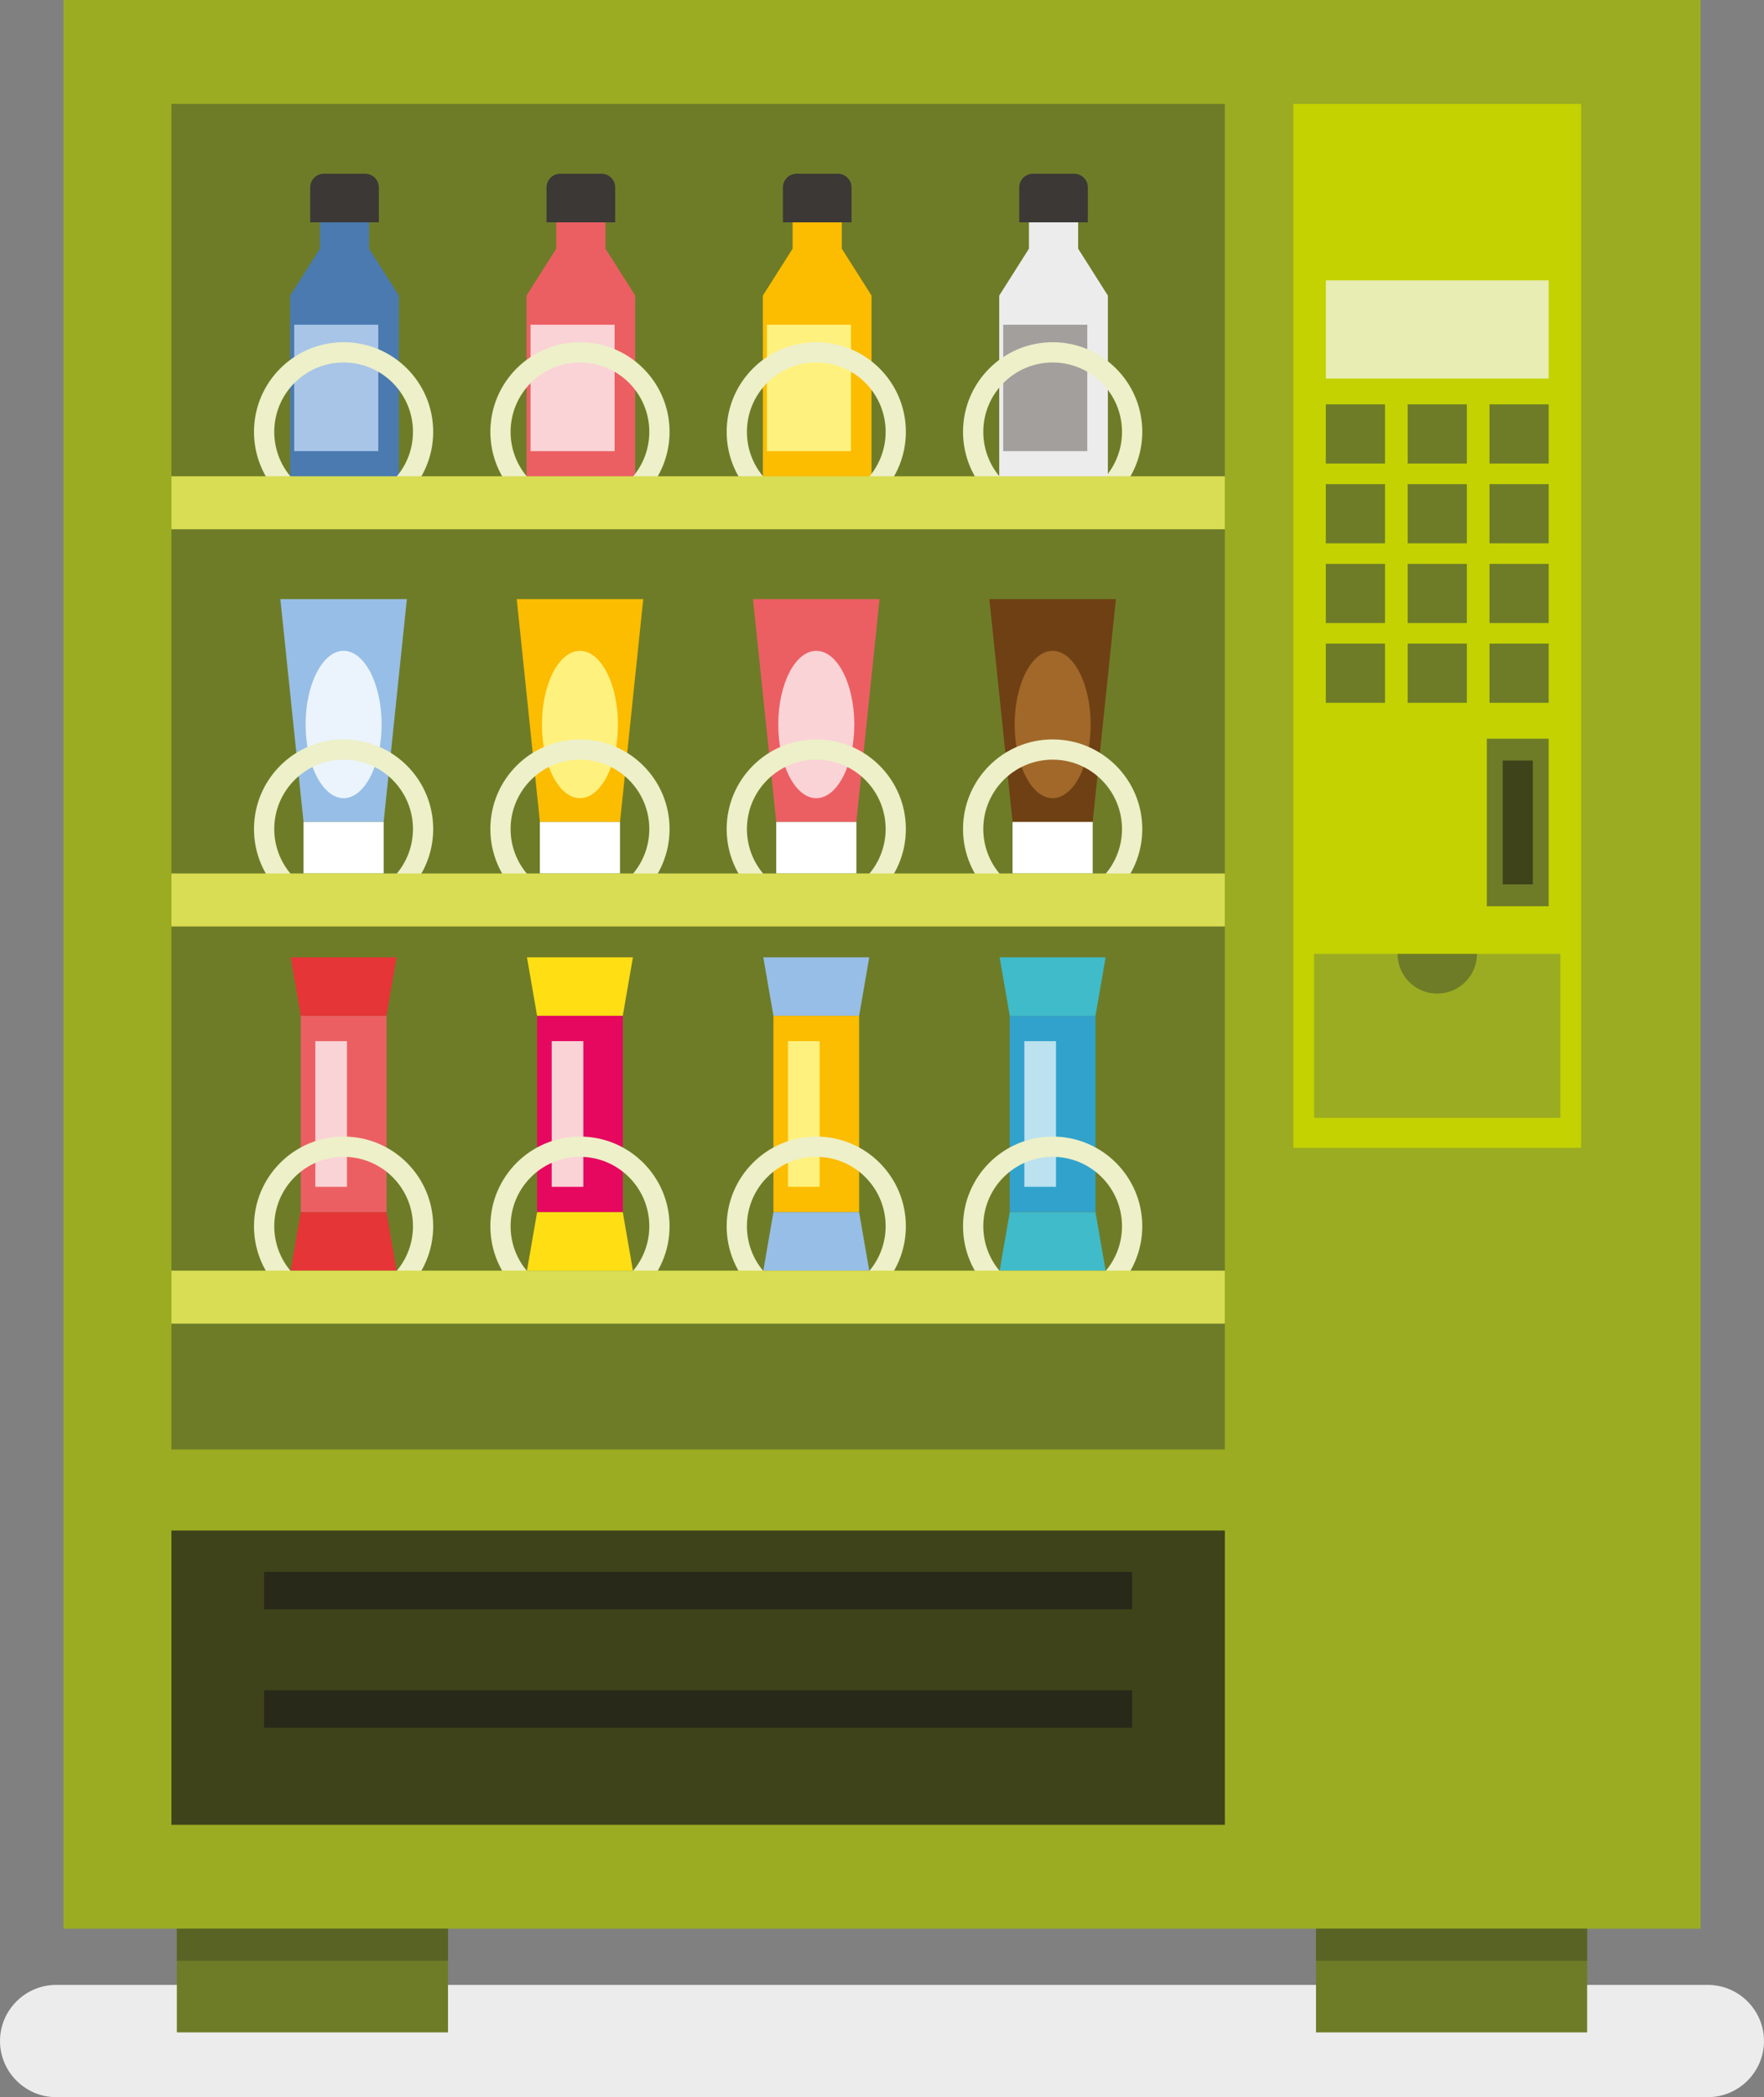 <?xml version="1.0" encoding="utf-8"?>
<!-- Generator: Adobe Illustrator 23.0.5, SVG Export Plug-In . SVG Version: 6.00 Build 0)  -->
<svg version="1.1" id="publicdomainvectors.org" xmlns="http://www.w3.org/2000/svg" xmlns:xlink="http://www.w3.org/1999/xlink"
	 x="0px" y="0px" viewBox="0 0 480.46 571.02" style="enable-background:new 0 0 480.46 571.02;" xml:space="preserve">
<rect x="0" y="0" width="480.46" height="571.02" fill="#808080" stroke="none"/>
<style type="text/css">
	.st0{fill-rule:evenodd;clip-rule:evenodd;fill:#EDECED;}
	.st1{fill-rule:evenodd;clip-rule:evenodd;fill:#6E7C28;}
	.st2{fill-rule:evenodd;clip-rule:evenodd;fill:#9BAC22;}
	.st3{fill-rule:evenodd;clip-rule:evenodd;fill:#C3D200;}
	.st4{fill-rule:evenodd;clip-rule:evenodd;fill:#3F431A;}
	.st5{fill-rule:evenodd;clip-rule:evenodd;fill:#4A7AAF;}
	.st6{fill-rule:evenodd;clip-rule:evenodd;fill:#3B3835;}
	.st7{fill-rule:evenodd;clip-rule:evenodd;fill:#A8C5E7;}
	.st8{fill-rule:evenodd;clip-rule:evenodd;fill:#586324;}
	.st9{fill-rule:evenodd;clip-rule:evenodd;fill:#EB5F63;}
	.st10{fill-rule:evenodd;clip-rule:evenodd;fill:#FAD3D6;}
	.st11{fill-rule:evenodd;clip-rule:evenodd;fill:#FCBC00;}
	.st12{fill-rule:evenodd;clip-rule:evenodd;fill:#FFF17D;}
	.st13{fill-rule:evenodd;clip-rule:evenodd;fill:#FFFFFF;}
	.st14{fill-rule:evenodd;clip-rule:evenodd;fill:#97BEE6;}
	.st15{fill-rule:evenodd;clip-rule:evenodd;fill:#EBF4FC;}
	.st16{fill-rule:evenodd;clip-rule:evenodd;fill:#6F4013;}
	.st17{fill-rule:evenodd;clip-rule:evenodd;fill:#A1682A;}
	.st18{fill-rule:evenodd;clip-rule:evenodd;fill:#E53536;}
	.st19{fill-rule:evenodd;clip-rule:evenodd;fill:#E6075F;}
	.st20{fill-rule:evenodd;clip-rule:evenodd;fill:#FFDE13;}
	.st21{fill-rule:evenodd;clip-rule:evenodd;fill:#31A2CC;}
	.st22{fill-rule:evenodd;clip-rule:evenodd;fill:#40BBC9;}
	.st23{fill-rule:evenodd;clip-rule:evenodd;fill:#BBE2EE;}
	.st24{fill-rule:evenodd;clip-rule:evenodd;fill:#A29F9D;}
	.st25{fill-rule:evenodd;clip-rule:evenodd;fill:#EDF0C8;}
	.st26{fill-rule:evenodd;clip-rule:evenodd;fill:#D8DD53;}
	.st27{fill-rule:evenodd;clip-rule:evenodd;fill:#282918;}
	.st28{fill-rule:evenodd;clip-rule:evenodd;fill:#E8EDB3;}
</style>
<g>
	<path class="st0" d="M15.28,540.46h449.9c8.4,0,15.28,6.88,15.28,15.28l0,0c0,8.4-6.88,15.28-15.28,15.28H15.28
		c-8.4,0-15.28-6.88-15.28-15.28l0,0C0,547.33,6.88,540.46,15.28,540.46z"/>
	<g>
		<path class="st1" d="M48.17,517.74h73.85v35.65H48.17V517.74L48.17,517.74z M358.44,517.74h73.85v35.65h-73.85V517.74z"/>
		<rect x="17.27" class="st2" width="445.92" height="525.15"/>
		<rect x="46.69" y="28.29" class="st1" width="286.92" height="366.37"/>
		<rect x="352.28" y="28.29" class="st3" width="78.37" height="284.25"/>
		<rect x="46.69" y="416.73" class="st4" width="286.92" height="80.14"/>
		<polygon class="st5" points="79.04,80.48 87.14,67.7 87.14,51.82 100.54,51.82 100.54,67.7 108.63,80.48 108.63,130.94 
			79.04,130.94 		"/>
		<path class="st6" d="M88.23,47.3h11.21c2.06,0,3.74,1.68,3.74,3.74v9.5H84.49v-9.5C84.49,48.98,86.17,47.3,88.23,47.3z"/>
		<rect x="80.13" y="88.42" class="st7" width="22.9" height="34.42"/>
		<path class="st8" d="M48.17,525.15h73.85v8.72H48.17V525.15L48.17,525.15z M358.44,525.15h73.85v8.72h-73.85V525.15z"/>
		<path class="st9" d="M143.41,80.48c2.7-4.26,5.4-8.51,8.1-12.77c0-5.3,0-10.59,0-15.89c4.47,0,8.93,0,13.4,0
			c0,5.3,0,10.59,0,15.89c2.7,4.26,5.4,8.52,8.1,12.77c0,16.82,0,33.64,0,50.46c-9.86,0-19.73,0-29.59,0
			C143.41,114.12,143.41,97.3,143.41,80.48z"/>
		<path class="st6" d="M152.6,47.3c3.74,0,7.48,0,11.21,0c2.06,0,3.74,1.68,3.74,3.74c0,3.17,0,6.33,0,9.5c-6.23,0-12.46,0-18.69,0
			c0-3.17,0-6.33,0-9.5C148.86,48.98,150.55,47.3,152.6,47.3z"/>
		<path class="st10" d="M144.5,88.42c7.63,0,15.26,0,22.9,0c0,11.47,0,22.95,0,34.42c-7.63,0-15.26,0-22.9,0
			C144.5,111.37,144.5,99.89,144.5,88.42z"/>
		<path class="st11" d="M207.78,80.48c2.7-4.26,5.4-8.51,8.1-12.77c0-5.3,0-10.59,0-15.89c4.47,0,8.93,0,13.4,0
			c0,5.3,0,10.59,0,15.89c2.7,4.26,5.4,8.52,8.1,12.77c0,16.82,0,33.64,0,50.46c-9.87,0-19.73,0-29.59,0
			C207.78,114.12,207.78,97.3,207.78,80.48z"/>
		<path class="st6" d="M216.98,47.3c3.74,0,7.48,0,11.21,0c2.06,0,3.74,1.68,3.74,3.74c0,3.17,0,6.33,0,9.5c-6.23,0-12.46,0-18.69,0
			c0-3.17,0-6.33,0-9.5C213.24,48.98,214.92,47.3,216.98,47.3z"/>
		<path class="st12" d="M208.88,88.42c7.63,0,15.26,0,22.9,0c0,11.47,0,22.95,0,34.42c-7.63,0-15.26,0-22.9,0
			C208.88,111.37,208.88,99.89,208.88,88.42z"/>
		<polygon class="st0" points="272.16,80.48 280.26,67.7 280.26,51.82 293.65,51.82 293.65,67.7 301.75,80.48 301.75,130.94 
			272.16,130.94 		"/>
		<path class="st6" d="M281.35,47.3h11.21c2.06,0,3.74,1.68,3.74,3.74v9.5h-18.69v-9.5C277.61,48.98,279.29,47.3,281.35,47.3z"/>
		<rect x="82.67" y="223.76" class="st13" width="21.83" height="14.07"/>
		<polygon class="st14" points="104.5,223.76 82.67,223.76 76.36,163.13 110.82,163.13 		"/>
		<path class="st15" d="M93.59,217.33c5.7,0,10.35-9.01,10.35-20.06c0-11.05-4.65-20.06-10.35-20.06c-5.7,0-10.35,9.01-10.35,20.06
			C83.24,208.32,87.89,217.33,93.59,217.33z"/>
		<path class="st13" d="M147.04,223.76c7.28,0,14.56,0,21.83,0c0,4.69,0,9.38,0,14.07c-7.28,0-14.55,0-21.83,0
			C147.04,233.14,147.04,228.45,147.04,223.76z"/>
		<path class="st11" d="M168.88,223.76c-7.28,0-14.55,0-21.83,0c-2.1-20.21-4.21-40.42-6.31-60.63c11.49,0,22.98,0,34.46,0
			C173.09,183.34,170.98,203.55,168.88,223.76z"/>
		<path class="st12" d="M157.96,177.21c5.71,0,10.35,8.98,10.35,20.06c0,11.08-4.63,20.06-10.35,20.06
			c-5.72,0-10.35-8.98-10.35-20.06C147.61,186.19,152.24,177.21,157.96,177.21z"/>
		<path class="st13" d="M211.42,223.76c7.28,0,14.56,0,21.83,0c0,4.69,0,9.38,0,14.07c-7.28,0-14.56,0-21.83,0
			C211.42,233.14,211.42,228.45,211.42,223.76z"/>
		<path class="st9" d="M233.25,223.76c-7.28,0-14.56,0-21.83,0c-2.1-20.21-4.21-40.42-6.32-60.63c11.49,0,22.98,0,34.46,0
			C237.46,183.34,235.35,203.55,233.25,223.76z"/>
		<path class="st10" d="M222.33,177.21c5.72,0,10.35,8.98,10.35,20.06c0,11.08-4.63,20.06-10.35,20.06s-10.35-8.98-10.35-20.06
			C211.98,186.19,216.62,177.21,222.33,177.21z"/>
		<rect x="275.79" y="223.76" class="st13" width="21.83" height="14.07"/>
		<polygon class="st16" points="297.62,223.76 275.79,223.76 269.47,163.13 303.94,163.13 		"/>
		<path class="st17" d="M286.71,217.33c5.7,0,10.35-9.01,10.35-20.06c0-11.05-4.65-20.06-10.35-20.06s-10.35,9.01-10.35,20.06
			C276.36,208.32,281.01,217.33,286.71,217.33z"/>
		<rect x="81.92" y="276.58" class="st9" width="23.35" height="53.48"/>
		<polygon class="st18" points="81.92,276.58 105.26,276.58 108.02,260.66 79.16,260.66 		"/>
		<polygon class="st18" points="81.92,330.06 105.26,330.06 108.02,345.97 79.16,345.97 		"/>
		<rect x="85.88" y="283.49" class="st10" width="8.62" height="39.66"/>
		<path class="st19" d="M146.29,276.58c7.78,0,15.56,0,23.34,0c0,17.83,0,35.65,0,53.48c-7.78,0-15.56,0-23.34,0
			C146.29,312.23,146.29,294.4,146.29,276.58z"/>
		<path class="st20" d="M146.29,276.58c7.78,0,15.56,0,23.34,0c0.92-5.31,1.84-10.61,2.76-15.92c-9.62,0-19.24,0-28.86,0
			C144.45,265.97,145.37,271.27,146.29,276.58z"/>
		<path class="st20" d="M146.29,330.06c7.78,0,15.56,0,23.34,0c0.92,5.31,1.84,10.61,2.76,15.92c-9.62,0-19.24,0-28.86,0
			C144.45,340.67,145.37,335.36,146.29,330.06z"/>
		<path class="st10" d="M150.26,283.49c2.87,0,5.75,0,8.62,0c0,13.22,0,26.44,0,39.66c-2.87,0-5.75,0-8.62,0
			C150.26,309.93,150.26,296.71,150.26,283.49z"/>
		<path class="st11" d="M210.66,276.58c7.78,0,15.56,0,23.34,0c0,17.83,0,35.65,0,53.48c-7.78,0-15.56,0-23.34,0
			C210.66,312.23,210.66,294.4,210.66,276.58z"/>
		<path class="st14" d="M210.66,276.58c7.78,0,15.56,0,23.34,0c0.92-5.31,1.84-10.61,2.76-15.92c-9.62,0-19.24,0-28.86,0
			C208.82,265.97,209.74,271.27,210.66,276.58z"/>
		<path class="st14" d="M210.66,330.06c7.78,0,15.56,0,23.34,0c0.92,5.31,1.84,10.61,2.76,15.92c-9.62,0-19.24,0-28.86,0
			C208.82,340.67,209.74,335.36,210.66,330.06z"/>
		<path class="st12" d="M214.63,283.49c2.87,0,5.75,0,8.62,0c0,13.22,0,26.44,0,39.66c-2.87,0-5.75,0-8.62,0
			C214.63,309.93,214.63,296.71,214.63,283.49z"/>
		<rect x="275.03" y="276.58" class="st21" width="23.34" height="53.48"/>
		<polygon class="st22" points="275.03,276.58 298.38,276.58 301.14,260.66 272.27,260.66 		"/>
		<polygon class="st22" points="275.03,330.06 298.38,330.06 301.14,345.97 272.27,345.97 		"/>
		<rect x="279" y="283.49" class="st23" width="8.62" height="39.66"/>
		<rect x="273.25" y="88.42" class="st24" width="22.89" height="34.42"/>
		<g>
			<path class="st25" d="M157.96,93.18c13.48,0,24.41,10.93,24.41,24.4c0,13.48-10.93,24.4-24.41,24.4
				c-13.48,0-24.4-10.93-24.4-24.4C133.56,104.11,144.48,93.18,157.96,93.18L157.96,93.18z M93.59,93.18
				c13.48,0,24.4,10.93,24.4,24.4c0,13.48-10.93,24.4-24.4,24.4c-13.48,0-24.41-10.93-24.41-24.4
				C69.18,104.11,80.11,93.18,93.59,93.18L93.59,93.18z M93.59,98.7c-10.43,0-18.89,8.46-18.89,18.89
				c0,10.43,8.46,18.89,18.89,18.89c10.43,0,18.89-8.46,18.89-18.89C112.48,107.15,104.02,98.7,93.59,98.7L93.59,98.7z
				 M286.71,93.18c13.48,0,24.41,10.93,24.41,24.4c0,13.48-10.93,24.4-24.41,24.4s-24.41-10.93-24.41-24.4
				C262.3,104.11,273.23,93.18,286.71,93.18L286.71,93.18z M286.71,98.7c-10.43,0-18.89,8.46-18.89,18.89
				c0,10.43,8.46,18.89,18.89,18.89c10.43,0,18.89-8.46,18.89-18.89C305.59,107.15,297.14,98.7,286.71,98.7L286.71,98.7z
				 M222.33,93.18c13.48,0,24.4,10.93,24.4,24.4c0,13.48-10.93,24.4-24.4,24.4c-13.48,0-24.41-10.93-24.41-24.4
				C197.93,104.11,208.85,93.18,222.33,93.18L222.33,93.18z M222.33,98.7c-10.43,0-18.89,8.46-18.89,18.89
				c0,10.43,8.46,18.89,18.89,18.89c10.43,0,18.89-8.46,18.89-18.89C241.22,107.15,232.76,98.7,222.33,98.7L222.33,98.7z
				 M157.96,98.7c-10.43,0-18.89,8.46-18.89,18.89c0,10.43,8.46,18.89,18.89,18.89c10.43,0,18.89-8.46,18.89-18.89
				C176.85,107.15,168.39,98.7,157.96,98.7z"/>
			<rect x="46.69" y="129.68" class="st26" width="286.92" height="14.43"/>
		</g>
		<g>
			<g>
				<path class="st25" d="M157.96,201.33c13.48,0,24.41,10.93,24.41,24.4c0,13.48-10.93,24.4-24.41,24.4
					c-13.48,0-24.4-10.93-24.4-24.4C133.56,212.25,144.48,201.33,157.96,201.33L157.96,201.33z M93.59,201.33
					c13.48,0,24.4,10.93,24.4,24.4c0,13.48-10.93,24.4-24.4,24.4c-13.48,0-24.41-10.93-24.41-24.4
					C69.18,212.25,80.11,201.33,93.59,201.33L93.59,201.33z M93.59,206.84c-10.43,0-18.89,8.46-18.89,18.89
					c0,10.43,8.46,18.89,18.89,18.89c10.43,0,18.89-8.46,18.89-18.89C112.48,215.3,104.02,206.84,93.59,206.84L93.59,206.84z
					 M286.71,201.33c13.48,0,24.41,10.93,24.41,24.4c0,13.48-10.93,24.4-24.41,24.4s-24.41-10.93-24.41-24.4
					C262.3,212.25,273.23,201.33,286.71,201.33L286.71,201.33z M286.71,206.84c-10.43,0-18.89,8.46-18.89,18.89
					c0,10.43,8.46,18.89,18.89,18.89c10.43,0,18.89-8.46,18.89-18.89C305.59,215.3,297.14,206.84,286.71,206.84L286.71,206.84z
					 M222.33,201.33c13.48,0,24.4,10.93,24.4,24.4c0,13.48-10.93,24.4-24.4,24.4c-13.48,0-24.41-10.93-24.41-24.4
					C197.93,212.25,208.85,201.33,222.33,201.33L222.33,201.33z M222.33,206.84c-10.43,0-18.89,8.46-18.89,18.89
					c0,10.43,8.46,18.89,18.89,18.89c10.43,0,18.89-8.46,18.89-18.89C241.22,215.3,232.76,206.84,222.33,206.84L222.33,206.84z
					 M157.96,206.84c-10.43,0-18.89,8.46-18.89,18.89c0,10.43,8.46,18.89,18.89,18.89c10.43,0,18.89-8.46,18.89-18.89
					C176.85,215.3,168.39,206.84,157.96,206.84z"/>
				<path class="st26" d="M46.69,237.83c95.64,0,191.28,0,286.92,0c0,4.81,0,9.62,0,14.43c-95.64,0-191.28,0-286.92,0
					C46.69,247.45,46.69,242.64,46.69,237.83z"/>
			</g>
		</g>
		<g>
			<path class="st25" d="M157.96,309.47c13.48,0,24.41,10.93,24.41,24.41c0,13.48-10.93,24.41-24.41,24.41
				c-13.48,0-24.4-10.93-24.4-24.41C133.56,320.4,144.48,309.47,157.96,309.47L157.96,309.47z M93.59,309.47
				c13.48,0,24.4,10.93,24.4,24.41c0,13.48-10.93,24.41-24.4,24.41c-13.48,0-24.41-10.93-24.41-24.41
				C69.18,320.4,80.11,309.47,93.59,309.47L93.59,309.47z M93.59,314.99c-10.43,0-18.89,8.46-18.89,18.89
				c0,10.43,8.46,18.89,18.89,18.89c10.43,0,18.89-8.46,18.89-18.89C112.48,323.44,104.02,314.99,93.59,314.99L93.59,314.99z
				 M286.71,309.47c13.48,0,24.41,10.93,24.41,24.41c0,13.48-10.93,24.41-24.41,24.41s-24.41-10.93-24.41-24.41
				C262.3,320.4,273.23,309.47,286.71,309.47L286.71,309.47z M286.71,314.99c-10.43,0-18.89,8.46-18.89,18.89
				c0,10.43,8.46,18.89,18.89,18.89c10.43,0,18.89-8.46,18.89-18.89C305.59,323.44,297.14,314.99,286.71,314.99L286.71,314.99z
				 M222.33,309.47c13.48,0,24.4,10.93,24.4,24.41c0,13.48-10.93,24.41-24.4,24.41c-13.48,0-24.41-10.93-24.41-24.41
				C197.93,320.4,208.85,309.47,222.33,309.47L222.33,309.47z M222.33,314.99c-10.43,0-18.89,8.46-18.89,18.89
				c0,10.43,8.46,18.89,18.89,18.89c10.43,0,18.89-8.46,18.89-18.89C241.22,323.44,232.76,314.99,222.33,314.99L222.33,314.99z
				 M157.96,314.99c-10.43,0-18.89,8.46-18.89,18.89c0,10.43,8.46,18.89,18.89,18.89c10.43,0,18.89-8.46,18.89-18.89
				C176.85,323.44,168.39,314.99,157.96,314.99z"/>
			<rect x="46.69" y="345.97" class="st26" width="286.92" height="14.43"/>
		</g>
		<path class="st27" d="M71.94,427.98h236.41v10.19H71.94V427.98L71.94,427.98z M71.94,460.24h236.41v10.19H71.94V460.24z"/>
		<rect x="361.12" y="76.34" class="st28" width="60.69" height="26.74"/>
		<path class="st1" d="M383.41,110.1c5.37,0,10.74,0,16.11,0c0,5.37,0,10.74,0,16.11c-5.37,0-10.74,0-16.11,0
			C383.41,120.84,383.41,115.47,383.41,110.1L383.41,110.1z M383.41,131.82c5.37,0,10.74,0,16.11,0c0,5.37,0,10.74,0,16.11
			c-5.37,0-10.74,0-16.11,0C383.41,142.56,383.41,137.19,383.41,131.82L383.41,131.82z M361.12,131.82c5.37,0,10.74,0,16.11,0
			c0,5.37,0,10.74,0,16.11c-5.37,0-10.74,0-16.11,0C361.12,142.56,361.12,137.19,361.12,131.82L361.12,131.82z M405.7,131.82
			c5.37,0,10.74,0,16.11,0c0,5.37,0,10.74,0,16.11c-5.37,0-10.74,0-16.11,0C405.7,142.56,405.7,137.19,405.7,131.82L405.7,131.82z
			 M383.41,153.54c5.37,0,10.74,0,16.11,0c0,5.37,0,10.74,0,16.11c-5.37,0-10.74,0-16.11,0
			C383.41,164.27,383.41,158.9,383.41,153.54L383.41,153.54z M361.12,153.54c5.37,0,10.74,0,16.11,0c0,5.37,0,10.74,0,16.11
			c-5.37,0-10.74,0-16.11,0C361.12,164.27,361.12,158.9,361.12,153.54L361.12,153.54z M405.7,153.54c5.37,0,10.74,0,16.11,0
			c0,5.37,0,10.74,0,16.11c-5.37,0-10.74,0-16.11,0C405.7,164.27,405.7,158.9,405.7,153.54L405.7,153.54z M383.41,175.25
			c5.37,0,10.74,0,16.11,0c0,5.37,0,10.74,0,16.11c-5.37,0-10.74,0-16.11,0C383.41,185.99,383.41,180.62,383.41,175.25
			L383.41,175.25z M361.12,175.25h16.11v16.11h-16.11V175.25L361.12,175.25z M405.7,175.25h16.11v16.11H405.7V175.25L405.7,175.25z
			 M361.12,110.1h16.11v16.11h-16.11V110.1L361.12,110.1z M405.7,110.1h16.11v16.11H405.7V110.1z"/>
		<rect x="404.98" y="201.14" class="st1" width="16.83" height="45.61"/>
		<rect x="409.29" y="207.08" class="st4" width="8.21" height="33.72"/>
		<rect x="357.93" y="259.73" class="st2" width="67.06" height="44.64"/>
		<path class="st1" d="M380.65,259.73h21.63c0,5.97-4.84,10.81-10.81,10.81C385.49,270.55,380.65,265.71,380.65,259.73z"/>
	</g>
</g>
</svg>
